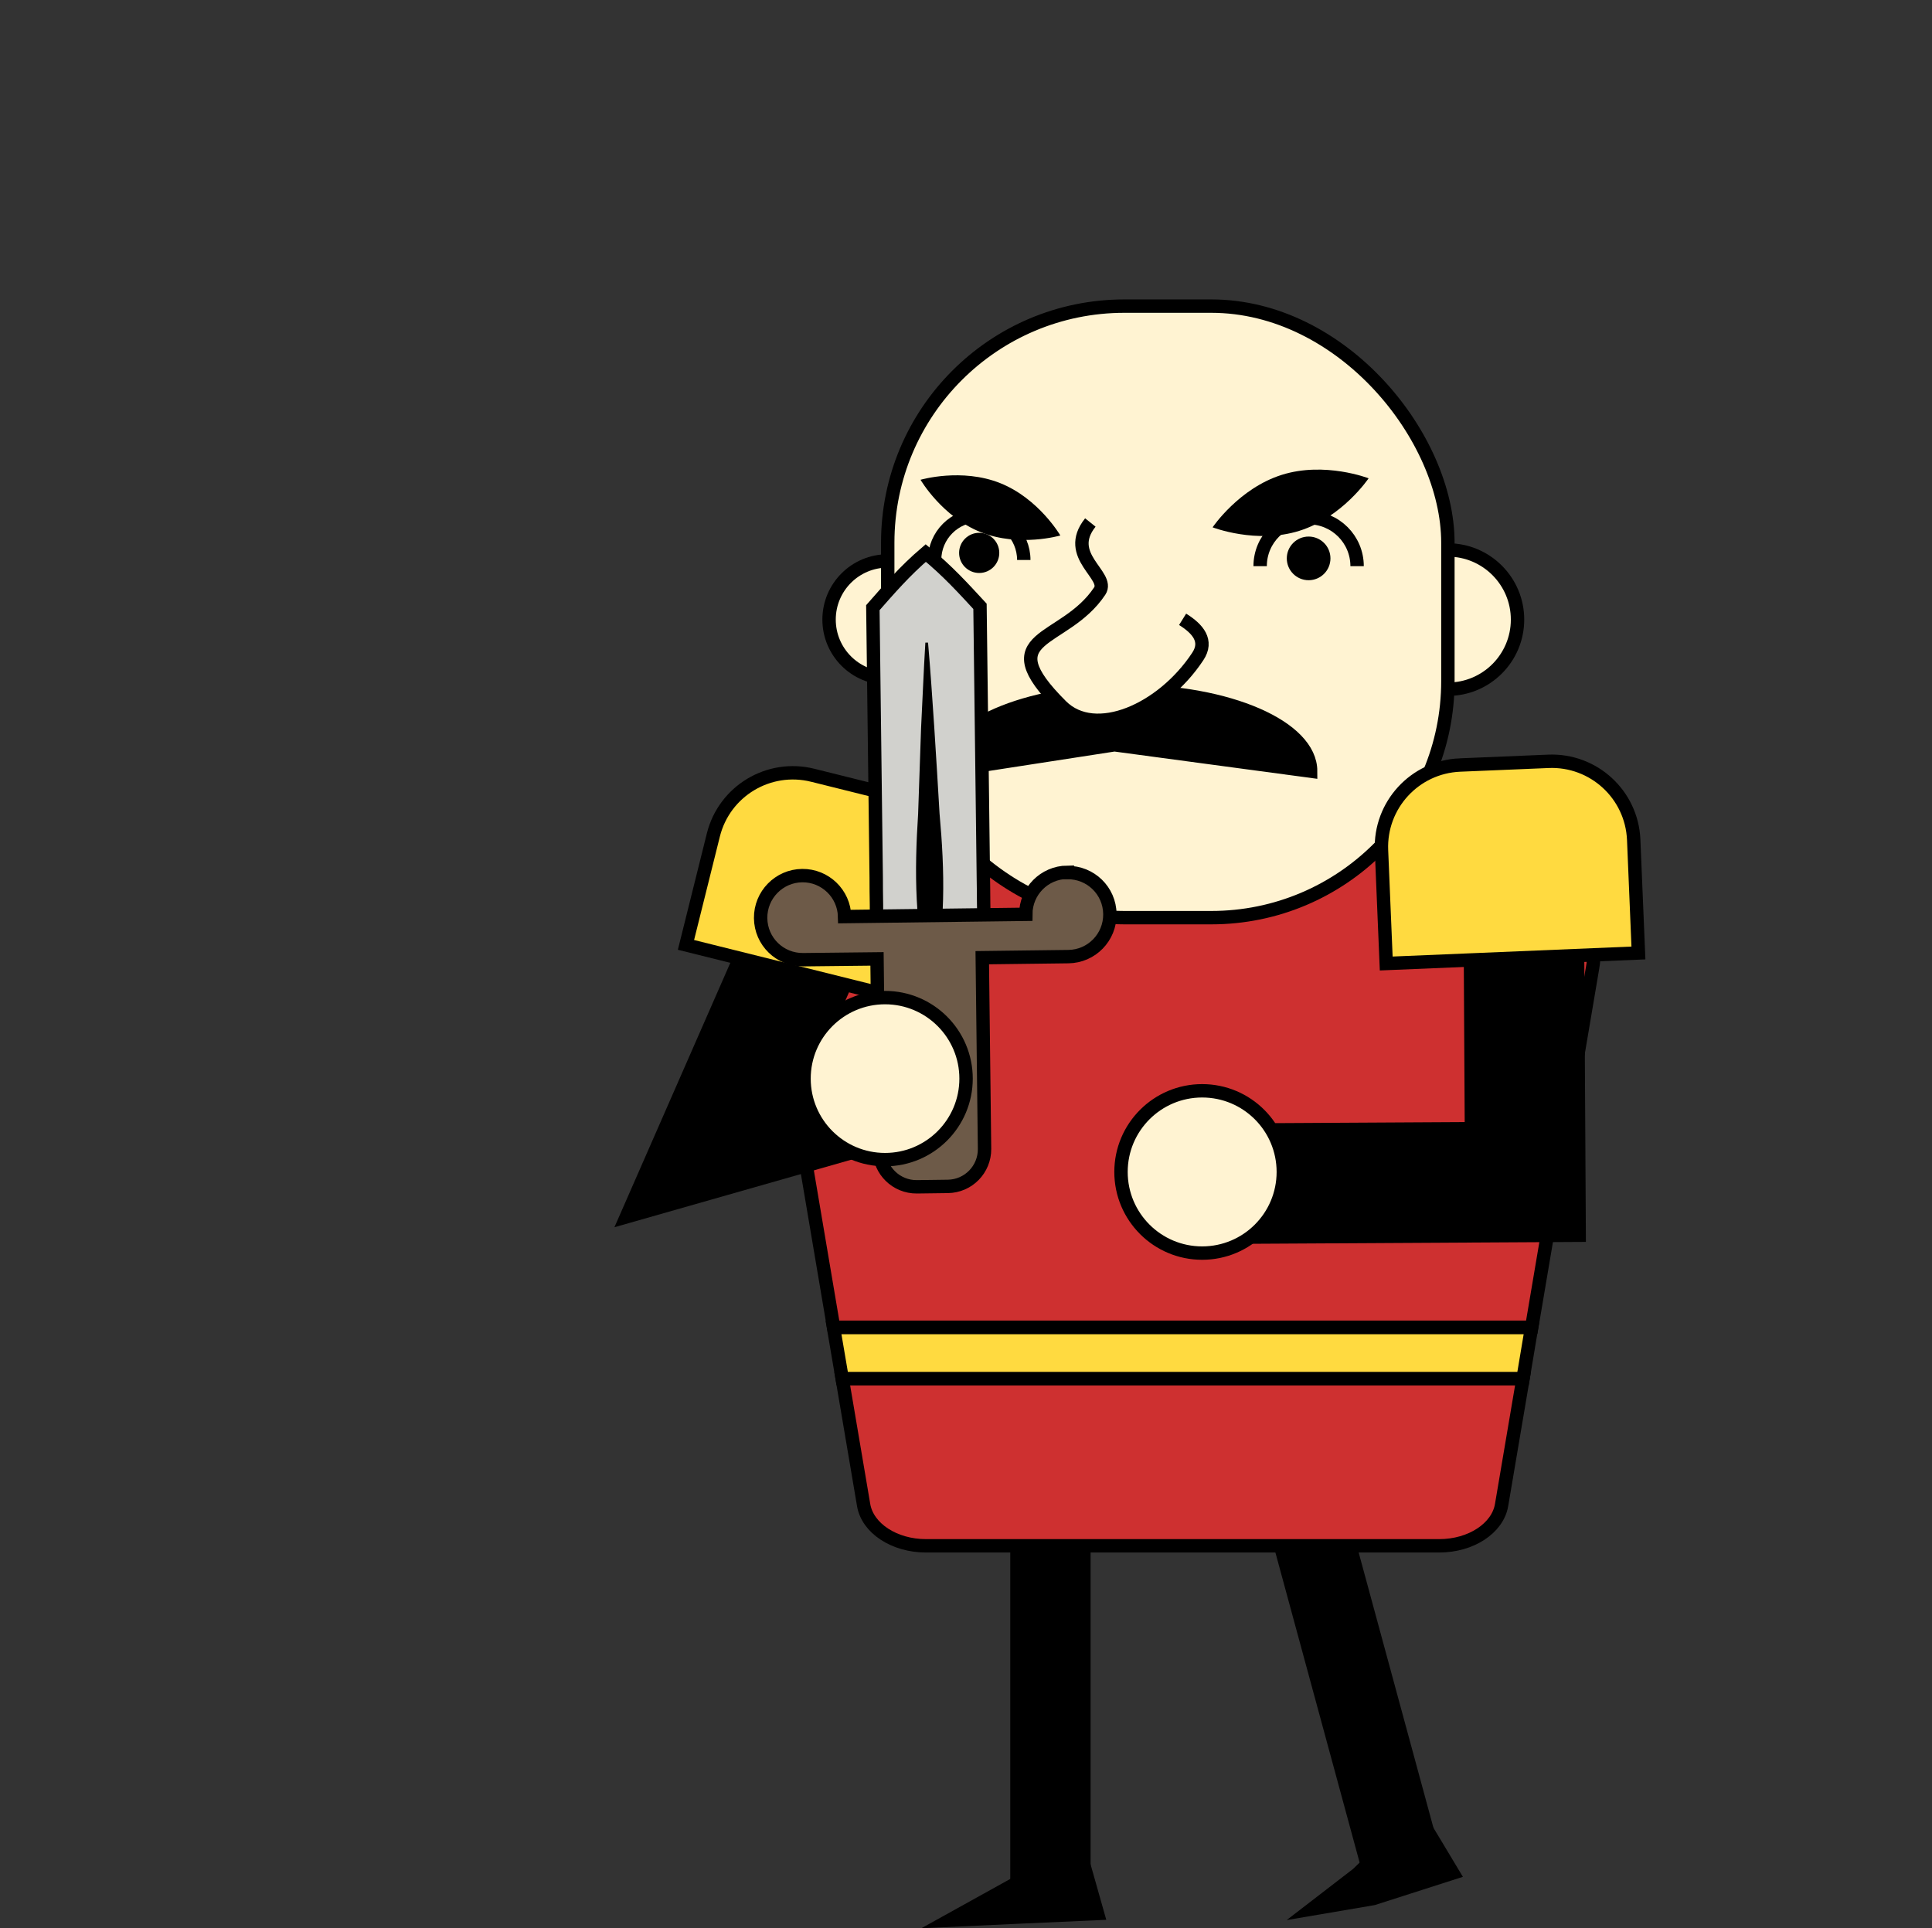 <?xml version="1.0" encoding="UTF-8"?>
<svg id="Layer_1" data-name="Layer 1" xmlns="http://www.w3.org/2000/svg" viewBox="0 0 144.27 144">
  <rect x="0" y="0" width="144.27" height="144" fill="#333333" stroke="none"/>
  <defs>
    <style>
      .cls-1, .cls-2, .cls-3, .cls-4, .cls-5, .cls-6, .cls-7, .cls-8, .cls-9 {
        stroke: #000;
        stroke-miterlimit: 10;
      }

      .cls-1, .cls-5, .cls-9 {
        fill: none;
      }

      .cls-3 {
        fill: #fff3d2;
      }

      .cls-4 {
        fill: #d1d1cd;
      }

      .cls-5 {
        stroke-width: 6px;
      }

      .cls-6 {
        fill: #ce3030;
      }

      .cls-7 {
        fill: #ffda40;
      }

      .cls-8 {
        fill: #6d5a48;
      }

      .cls-9 {
        stroke-width: 9px;
      }
    </style>
  </defs>
  <polygon points="107.62 137.46 109.24 140.16 102.66 142.27 96.08 143.39 101.04 139.57 105.99 134.76 107.62 137.46"/>
  <line class="cls-5" x1="97.9" y1="114.29" x2="104.5" y2="138.59"/>
  <path class="cls-6" d="M64.49,112.39c.29,1.74,2.29,3.05,4.65,3.05h38.34c2.36,0,4.36-1.31,4.65-3.05l1.6-9.44H62.89l1.6,9.44Z"/>
  <polygon class="cls-7" points="62.89 102.95 113.73 102.95 114.37 99.13 62.24 99.13 62.89 102.95"/>
  <path class="cls-6" d="M106.98,62.2h-37.34c-7.24,0-12.84,4.71-11.94,10.04l4.55,26.88h52.13l4.55-26.88c.9-5.33-4.7-10.04-11.94-10.04Z"/>
  <path class="cls-3" d="M108.12,51.47c2.87,0,5.2-2.33,5.2-5.2s-2.33-5.2-5.2-5.2"/>
  <path class="cls-3" d="M66.29,41.89c-2.42,0-4.38,1.96-4.38,4.38s1.96,4.38,4.38,4.38"/>
  <rect class="cls-3" x="66.29" y="22.86" width="41.83" height="45.67" rx="17.67" ry="17.67" transform="translate(174.41 91.39) rotate(180)"/>
  <path d="M90.55,39.38s3.27,1.27,6.48,.26,5.17-3.92,5.17-3.92c0,0-3.27-1.27-6.48-.26s-5.17,3.92-5.17,3.92Z"/>
  <path class="cls-1" d="M101.34,42.28c0-2-1.62-3.62-3.62-3.62s-3.62,1.62-3.62,3.62"/>
  <circle cx="97.72" cy="41.7" r="1.63"/>
  <path d="M68.74,35.83s1.61,2.76,4.49,3.91,5.95,.25,5.95,.25c0,0-1.61-2.76-4.49-3.91s-5.95-.25-5.95-.25Z"/>
  <path class="cls-1" d="M76.45,41.82c0-1.84-1.49-3.33-3.33-3.33s-3.33,1.49-3.33,3.33"/>
  <circle cx="73.12" cy="41.29" r="1.5"/>
  <polyline class="cls-9" points="92.58 88.39 113.9 88.27 113.78 66.96"/>
  <polyline class="cls-9" points="66.85 80.99 53.84 84.7 60.69 69.07"/>
  <circle class="cls-3" cx="89.77" cy="87.52" r="6.06"/>
  <path class="cls-2" d="M97.87,57.59l-14.65-1.97-12.75,1.97c0-3.3,6.13-5.97,13.7-5.97s13.7,2.67,13.7,5.97Z"/>
  <path class="cls-3" d="M88.31,46.25c1.14,.71,1.91,1.61,1.13,2.78-2.65,4.01-7.66,6.21-10.19,3.69-5.44-5.42,.21-4.58,2.87-8.58,.78-1.18-2.7-2.62-.7-5.12"/>
  <polygon points="81.75 140.33 82.61 143.37 75.7 143.68 68.8 144 74.84 140.65 80.89 137.3 81.75 140.33"/>
  <line class="cls-5" x1="78.44" y1="115.44" x2="78.44" y2="140.61"/>
  <path class="cls-7" d="M58.82,58.48h6.61c3.38,0,6.12,2.74,6.12,6.12v8.46h-18.85v-8.46c0-3.38,2.74-6.12,6.12-6.12Z" transform="translate(17.75 -13.07) rotate(13.99)"/>
  <path class="cls-7" d="M109.33,56.98h6.61c3.38,0,6.12,2.74,6.12,6.12v8.46h-18.85v-8.46c0-3.38,2.74-6.12,6.12-6.12Z" transform="translate(-2.59 4.76) rotate(-2.39)"/>
  <path class="cls-4" d="M69.52,73.54c-1.68-1.32-2.88-2.65-4.09-3.98,.06-1.34-.01-2.69,0-4.03-.05-4.02-.15-12.1-.2-16.12,0,0-.05-4.03-.05-4.03,1.2-1.36,2.36-2.72,3.95-4.08,1.62,1.32,2.82,2.65,4.05,3.98l.05,4.03c.05,4.02,.15,12.1,.2,16.12,.03,1.34,0,2.69,.09,4.03-1.18,1.36-2.34,2.72-3.99,4.08h0Z"/>
  <path d="M69.42,73.54c-1.14-4.22-1.14-8.47-.86-12.77,0,0,.22-6.39,.22-6.39,.11-2.13,.19-4.26,.32-6.39,0,0,.2,0,.2,0,.32,3.68,.64,9.02,.86,12.77,.39,4.29,.49,8.54-.54,12.78,0,0-.2,0-.2,0h0Z"/>
  <path class="cls-8" d="M79.7,65.14c-1.72,.02-3.1,1.42-3.1,3.14l-13.53,.17c-.04-1.71-1.45-3.08-3.17-3.06s-3.12,1.44-3.1,3.18,1.44,3.12,3.18,3.1c0,0,.02,0,.02,0h0s5.49-.06,5.49-.06l.17,14.28c.02,1.53,1.27,2.75,2.8,2.74l2.32-.03c1.53-.02,2.75-1.27,2.74-2.8l-.17-14.28,6.43-.08c1.73-.02,3.12-1.44,3.1-3.18s-1.44-3.12-3.18-3.1Z"/>
  <circle class="cls-3" cx="66.09" cy="80.55" r="6.05"/>
</svg>
